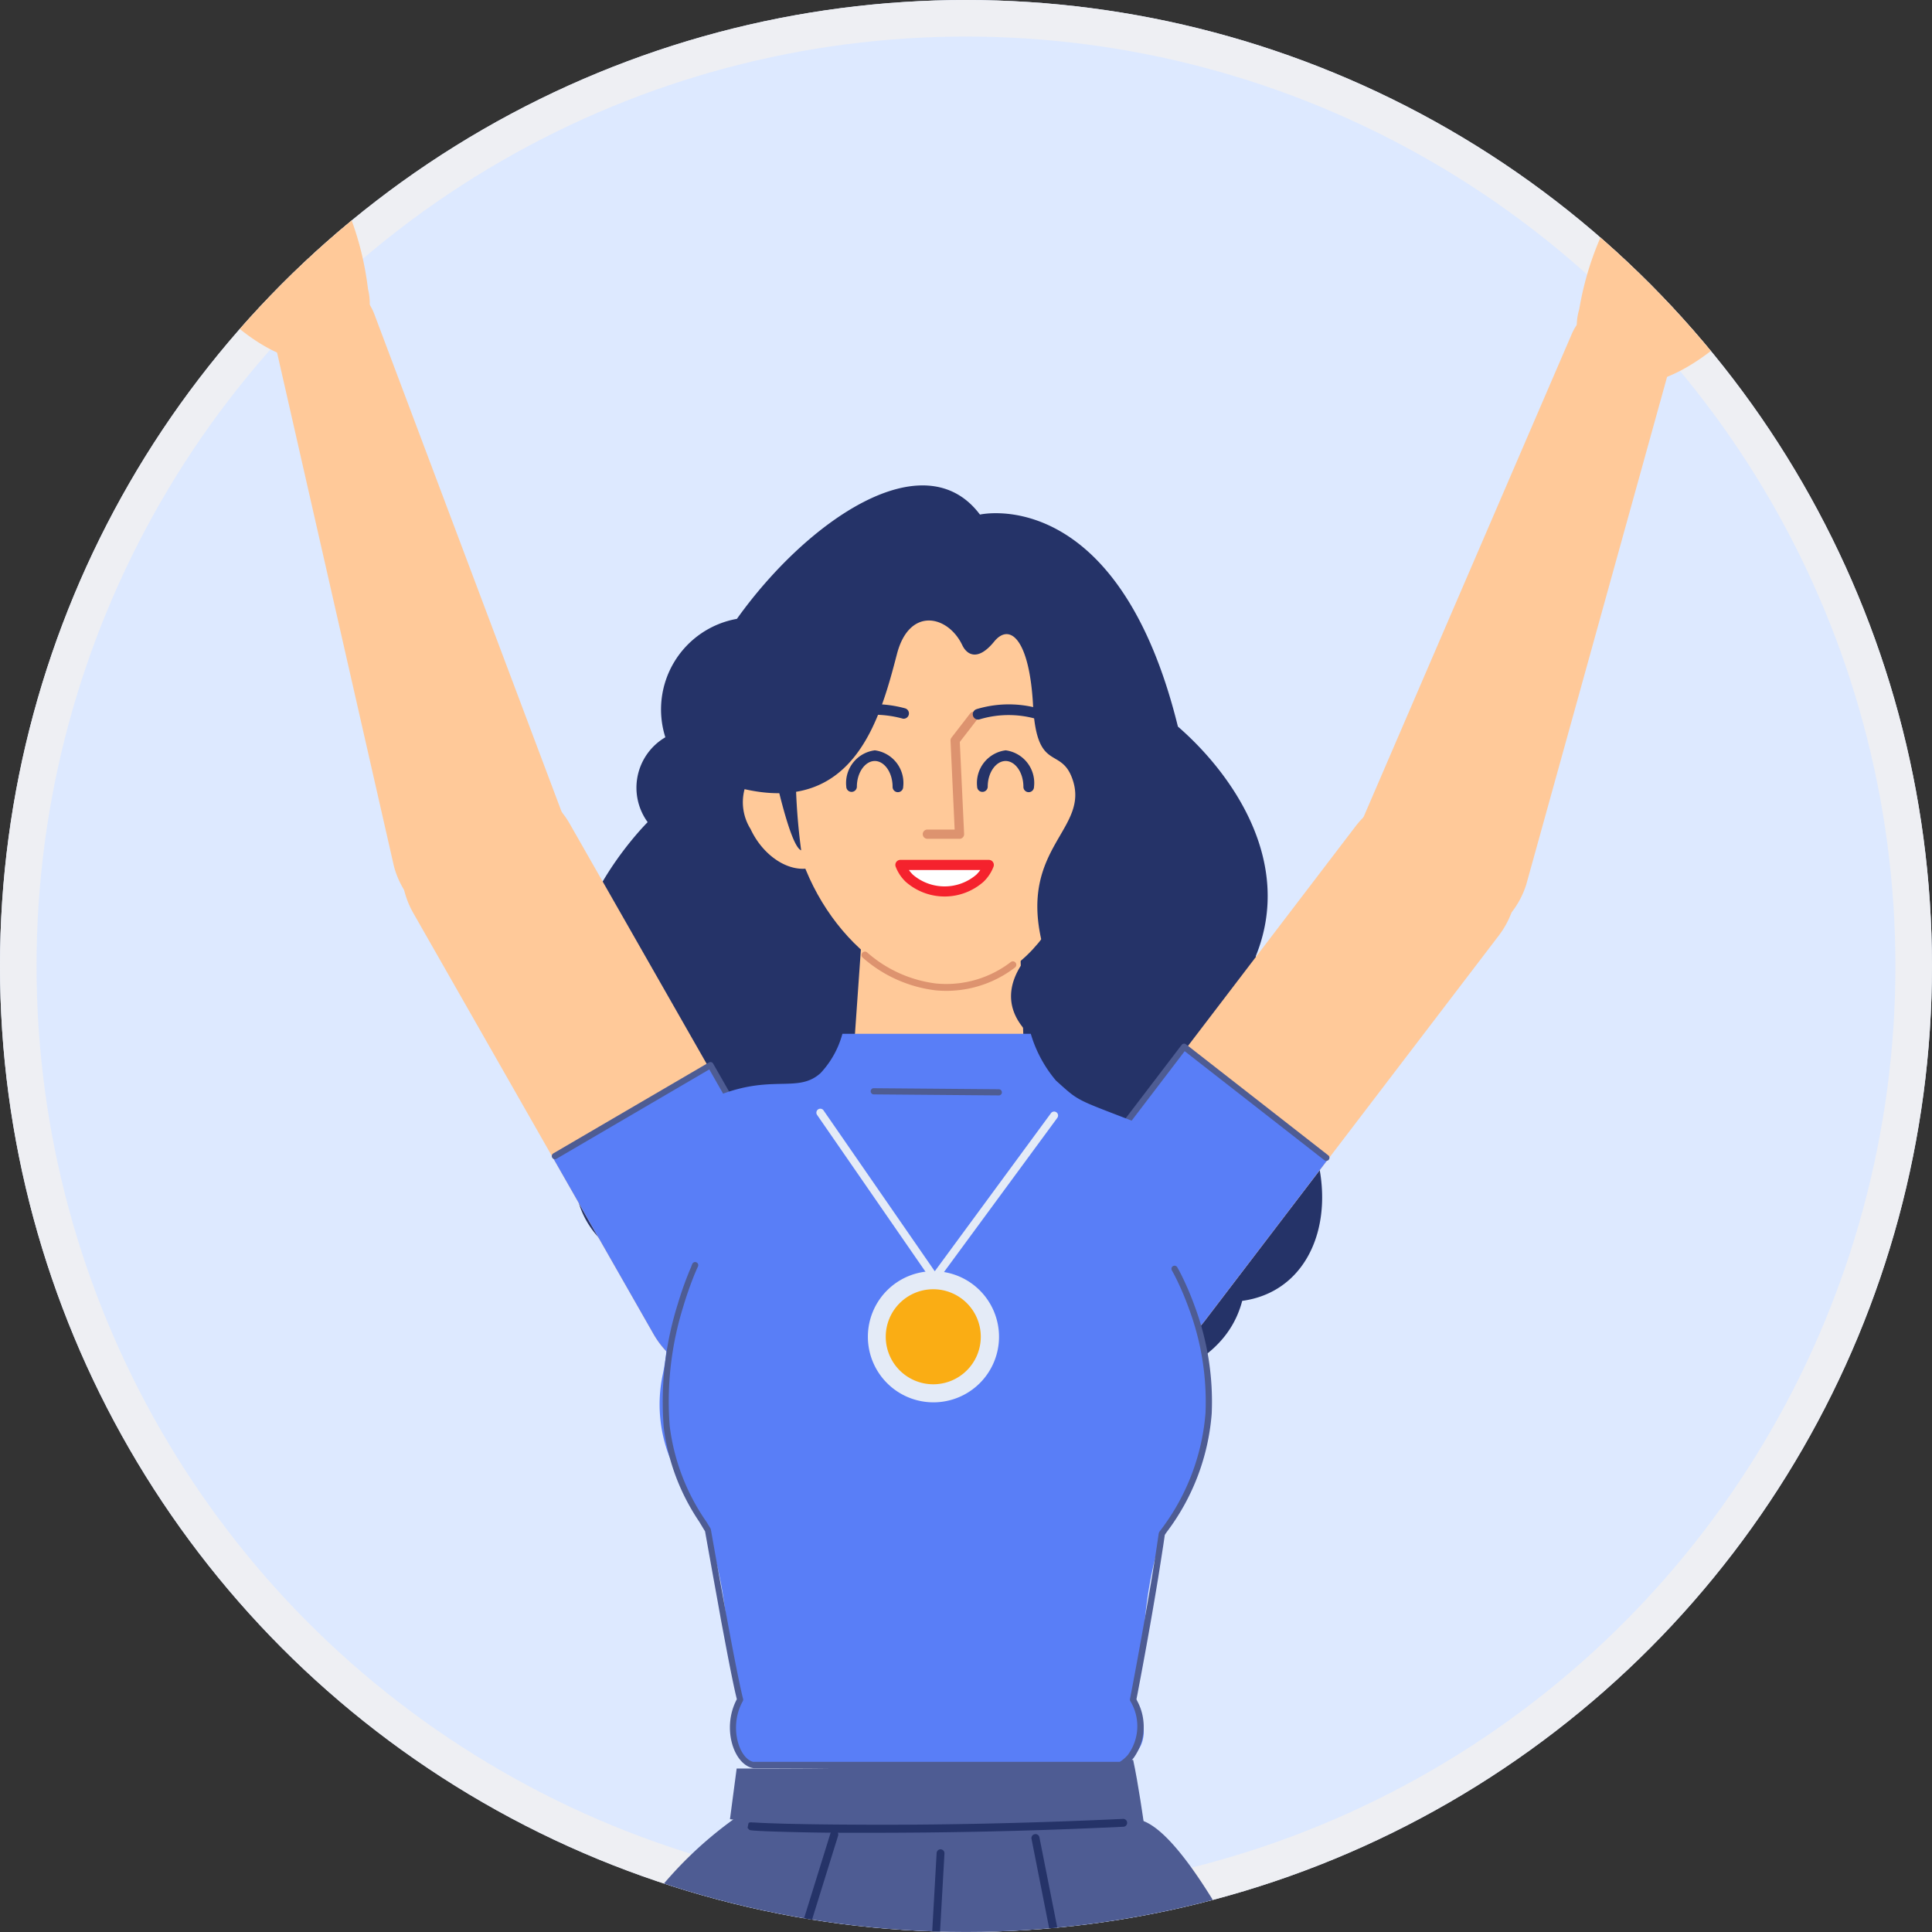 <svg xmlns="http://www.w3.org/2000/svg" xmlns:xlink="http://www.w3.org/1999/xlink" width="52.857" height="52.857" viewBox="0 0 52.857 52.857">
  <rect x="0" y="0" width="52.857" height="52.857" fill="#333333" stroke="none"/>
  <defs>
    <clipPath id="clip-path">
      <ellipse id="Ellipse_702" data-name="Ellipse 702" cx="26.428" cy="26.428" rx="26.428" ry="26.428" transform="translate(0 0)" fill="#fff" stroke="#eeeff3" stroke-width="1"/>
    </clipPath>
  </defs>
  <g id="Groupe_de_masques_40" data-name="Groupe de masques 40" clip-path="url(#clip-path)">
    <g id="Ellipse_701" data-name="Ellipse 701" transform="translate(0 0)" fill="#dde9ff" stroke="#eeeff3" stroke-width="1">
      <ellipse cx="26.428" cy="26.428" rx="26.428" ry="26.428" stroke="none"/>
      <ellipse cx="26.428" cy="26.428" rx="25.928" ry="25.928" fill="none"/>
    </g>
    <g id="Groupe_2716" data-name="Groupe 2716" transform="translate(3.398 2.684)">
      <path id="Tracé_20613" data-name="Tracé 20613" d="M161.023,264.4c3.676,2.025,5.851-.6,5.851-.6s3.15-.1,3.75-2.4c2.2-.3,2.858-3.038,1.433-5.363,1.257-2.128-1.064-4.062-1.064-4.062,1.064-2.611-.677-5.029-2.128-6.287-1.644-6.673-5.416-5.8-5.416-5.8-1.523-2.031-4.715.145-6.649,2.853a2.518,2.518,0,0,0-1.958,3.24,1.6,1.6,0,0,0-.484,2.322s-3.337,3.312-1.451,6c-2.321,2.273-.484,3.385-.484,3.385s-.6,2.249,2.8,3.192C154.72,262.828,158.5,265.313,161.023,264.4Z" transform="translate(-140.037 -228.494)" fill="#253368" fill-rule="evenodd"/>
      <path id="Tracé_20614" data-name="Tracé 20614" d="M230.569,282.267c-.375.808-1.195,1.3-1.834,1a1.657,1.657,0,0,1,1.357-2.925A1.379,1.379,0,0,1,230.569,282.267Z" transform="translate(-202.927 -262.408)" fill="#ffc999" fill-rule="evenodd"/>
      <path id="Tracé_20615" data-name="Tracé 20615" d="M181.742,283.042c.375.808,1.195,1.3,1.834,1a1.657,1.657,0,0,0-1.357-2.925A1.379,1.379,0,0,0,181.742,283.042Z" transform="translate(-164.606 -263.046)" fill="#ffc999" fill-rule="evenodd"/>
      <path id="Tracé_20616" data-name="Tracé 20616" d="M200.946,306.394a2.308,2.308,0,0,1-2.3-2.437l.339-4.836,4.135-.045.177,4.877A2.354,2.354,0,0,1,200.946,306.394Z" transform="translate(-178.684 -277.917)" fill="#ffc999" fill-rule="evenodd"/>
      <path id="Tracé_20617" data-name="Tracé 20617" d="M196.9,258.984c-.193,2.837-1.6,5.658-4.207,5.44-1.952-.163-4.083-2.638-4.083-5.481,0-3.971,1.5-5.636,3.817-5.762C195.086,253.036,197.175,254.94,196.9,258.984Z" transform="translate(-170.417 -240.1)" fill="#ffc999" fill-rule="evenodd"/>
      <path id="Tracé_20618" data-name="Tracé 20618" d="M199.857,311.544a.094.094,0,0,1,.132-.013,3.5,3.5,0,0,0,1.886.851,2.894,2.894,0,0,0,2.045-.587.094.094,0,0,1,.114.15,3.083,3.083,0,0,1-2.174.624,3.684,3.684,0,0,1-1.99-.893A.094.094,0,0,1,199.857,311.544Z" transform="translate(-179.664 -288.159)" fill="#dd936f"/>
      <path id="Tracé_20619" data-name="Tracé 20619" d="M185.781,261.914c2.935,1.548,4.617-2.237,4.425-3.844a9.328,9.328,0,0,0-1.983-4.836c-1.813-5.513-4.739-5.851-7.592-5.1-3.993,1.049-5.62,5.958-3.578,6.456,3.075.75,3.79-1.882,4.256-3.675.338-1.306,1.4-1.063,1.789-.242.122.256.42.454.871-.1.435-.532.967-.048,1.064,1.741.1,1.839.741,1.131,1.064,1.983.531,1.4-1.451,1.886-.822,4.5C185.273,258.795,183.074,260.487,185.781,261.914Z" transform="translate(-160.168 -235.704)" fill="#253368" fill-rule="evenodd"/>
      <path id="Tracé_20620" data-name="Tracé 20620" d="M193.342,273.322a3.249,3.249,0,0,1,1.97-.085.145.145,0,0,1-.056.284,2.984,2.984,0,0,0-1.791.063.809.809,0,0,0-.243.165l-.015.017,0,.017a.145.145,0,0,1-.043.082l-.015.012a.152.152,0,0,1-.238-.168.355.355,0,0,1,.071-.124A1.04,1.04,0,0,1,193.342,273.322Z" transform="translate(-173.951 -256.543)" fill="#253368"/>
      <path id="Tracé_20621" data-name="Tracé 20621" d="M198.263,280.255a.9.9,0,0,1,.775,1,.145.145,0,0,1-.29,0c0-.4-.227-.707-.486-.708s-.489.307-.491.7a.145.145,0,1,1-.29,0A.9.9,0,0,1,198.263,280.255Z" transform="translate(-177.726 -262.411)" fill="#253368"/>
      <path id="Tracé_20622" data-name="Tracé 20622" d="M218.575,280.255a.9.9,0,0,1,.775,1,.145.145,0,0,1-.29,0c0-.4-.227-.707-.486-.708s-.489.307-.49.7a.145.145,0,0,1-.29,0A.9.9,0,0,1,218.575,280.255Z" transform="translate(-194.459 -262.411)" fill="#253368"/>
      <path id="Tracé_20623" data-name="Tracé 20623" d="M234.8,276.14s-.375,2-.725,2.15a10.713,10.713,0,0,0-.15-3.15C233.784,274.963,234.771,274.74,234.8,276.14Z" transform="translate(-207.734 -258.089)" fill="#253368" fill-rule="evenodd"/>
      <path id="Tracé_20624" data-name="Tracé 20624" d="M185.407,273.983s.532,2.747.89,2.877a17.09,17.09,0,0,1-.072-3.925C186.351,272.75,185.353,272.583,185.407,273.983Z" transform="translate(-167.776 -256.28)" fill="#253368" fill-rule="evenodd"/>
      <path id="Tracé_20625" data-name="Tracé 20625" d="M210.7,274.327a.126.126,0,0,1,.21.139l-.01.016-.479.62.118,2.518a.126.126,0,0,1-.109.131h-.888a.126.126,0,0,1-.017-.252h.755l-.113-2.432a.126.126,0,0,1,.016-.068l.01-.015Z" transform="translate(-187.56 -257.487)" fill="#dd936f"/>
      <path id="Tracé_20626" data-name="Tracé 20626" d="M205.881,298.049H208.3a1.37,1.37,0,0,1-2.418,0Z" transform="translate(-184.645 -277.07)" fill="#fff" fill-rule="evenodd"/>
      <path id="Tracé_20627" data-name="Tracé 20627" d="M207.651,297.264h-2.418a.138.138,0,0,0-.131.182,1.124,1.124,0,0,0,.275.417,1.609,1.609,0,0,0,2.13,0,1.126,1.126,0,0,0,.275-.417A.138.138,0,0,0,207.651,297.264Zm-.232.277-.031.041a.989.989,0,0,1-.077.086,1.334,1.334,0,0,1-1.738,0l-.04-.042-.037-.043-.03-.041Z" transform="translate(-183.997 -276.423)" fill="#f5222d"/>
      <path id="Tracé_20628" data-name="Tracé 20628" d="M217.24,273.255a3.039,3.039,0,0,1,1.943.064,2.062,2.062,0,0,1,.4.2.145.145,0,1,1-.163.24l-.018-.011-.066-.038a2.181,2.181,0,0,0-.259-.117,2.749,2.749,0,0,0-1.76-.057.145.145,0,0,1-.08-.279Z" transform="translate(-193.916 -256.539)" fill="#253368"/>
      <path id="Tracé_20629" data-name="Tracé 20629" d="M157.835,486.667a4.145,4.145,0,0,0-4.72,3.592L150.043,515.1a3.55,3.55,0,0,0,7.021,1.038l4.249-24.664A4.145,4.145,0,0,0,157.835,486.667Z" transform="translate(-138.622 -432.421)" fill="#ffc999" fill-rule="evenodd"/>
      <path id="Tracé_20630" data-name="Tracé 20630" d="M145.319,662.569a2.333,2.333,0,0,1-2.222-2.323l1.254-25.143a3.547,3.547,0,0,1,7.048.664L147.936,660.7A2.334,2.334,0,0,1,145.319,662.569Z" transform="translate(-132.92 -552.278)" fill="#ffc999" fill-rule="evenodd"/>
      <path id="Tracé_20631" data-name="Tracé 20631" d="M142.393,776.12l4.69.5,1.027-7.2-5.406-.579Z" transform="translate(-132.342 -664.918)" fill="#597ef7" fill-rule="evenodd"/>
      <path id="Tracé_20632" data-name="Tracé 20632" d="M143.817,776.32l4.844.516a.151.151,0,0,1-.013.3h-.019l-4.845-.516a.151.151,0,0,1,.013-.3Z" transform="translate(-133.378 -671.08)" fill="#e4ebf7"/>
      <path id="Tracé_20633" data-name="Tracé 20633" d="M107.815,808.351l5.064.54-.766,9.226-11.322-1.206.123-1.416a1.079,1.079,0,0,1,.98-.978l3.1-.564,1.637-.715a1.457,1.457,0,0,0,.871-1.22C107.595,810.867,107.754,808.911,107.815,808.351Z" transform="translate(-98.069 -697.469)" fill="#4e5c93" fill-rule="evenodd"/>
      <path id="Tracé_20634" data-name="Tracé 20634" d="M110.822,851.958l-11.288-1.2a.2.2,0,0,1-.173-.214l.135-1.266a.2.2,0,0,1,.214-.173L111,850.3a.2.2,0,0,1,.173.214l-.135,1.266A.2.2,0,0,1,110.822,851.958Z" transform="translate(-96.89 -731.04)" fill="#ccd7ee" fill-rule="evenodd"/>
      <path id="Tracé_20635" data-name="Tracé 20635" d="M101.185,841.733c.085-.8.463-1.435,1.264-1.479l2.87-.122-.043,2.008Z" transform="translate(-98.394 -723.651)" fill="#ccd7ee" fill-rule="evenodd"/>
      <path id="Tracé_20636" data-name="Tracé 20636" d="M100.842,848.811h.015l11.288,1.2a.072.072,0,0,1,0,.143h-.015l-11.288-1.2a.072.072,0,0,1,0-.143Z" transform="translate(-98.058 -730.8)" fill="#a3b5d6"/>
      <path id="Tracé_20637" data-name="Tracé 20637" d="M131.185,826.66a.151.151,0,0,1,.19-.1l.044.015c.05.018.116.045.2.081a3.035,3.035,0,0,1,.517.3,2.1,2.1,0,0,1,.513.516.151.151,0,0,1-.141.235,3.631,3.631,0,0,0-.643.019c-.092.009-.189.019-.288.031l-.189.024-.082.011.009.009a3.523,3.523,0,0,1,.295.343l.057.077q.082.115.155.238a.151.151,0,0,1-.162.224,3.376,3.376,0,0,0-.625-.066c-.207-.005-.425,0-.645.016l-.109.008.039.03.044.036a1.513,1.513,0,0,1,.363.453.151.151,0,0,1-.267.14,1.218,1.218,0,0,0-.291-.363,1.33,1.33,0,0,0-.307-.2.912.912,0,0,0-.131-.051.151.151,0,0,1,.017-.3l.1-.013.121-.014.133-.014a7.923,7.923,0,0,1,.946-.039q.128,0,.248.012l.087.008-.007-.01a3.24,3.24,0,0,0-.27-.314l-.055-.054c-.033-.032-.065-.062-.094-.087l-.028-.025-.043-.035a.151.151,0,0,1,.066-.269l.142-.023c.11-.017.229-.034.35-.05.138-.018.271-.033.4-.045q.137-.013.257-.02l.1-.005-.016-.016a2.019,2.019,0,0,0-.162-.14l-.059-.044a2.741,2.741,0,0,0-.465-.269c-.042-.019-.081-.036-.117-.051l-.064-.024-.026-.009A.151.151,0,0,1,131.185,826.66Z" transform="translate(-121.814 -712.466)" fill="#e4ebf7"/>
      <path id="Tracé_20638" data-name="Tracé 20638" d="M138.45,818.883a.154.154,0,0,0-.05,0c-.253.063-.372.223-.32.423a.593.593,0,0,0,.126.227l.023.026a1.033,1.033,0,0,0,.083.083l.01.008.083.086.136.139.1.1c.25.248.512.5.774.727.157.139.31.268.458.386a3.385,3.385,0,0,0,1.148.679c.422.1.667-.145.636-.669a2.193,2.193,0,0,0-1.628-1.831,6.018,6.018,0,0,0-1.083-.313c-.1-.02-.2-.037-.29-.05l-.066-.009C138.523,818.891,138.476,818.886,138.45,818.883Zm-.019.309.018-.006.1.013c.1.014.216.032.34.057a5.723,5.723,0,0,1,1.028.3c.87.349,1.4.862,1.439,1.569.02.335-.053.408-.265.358a3.194,3.194,0,0,1-1.029-.622c-.143-.114-.292-.24-.446-.376-.257-.227-.515-.471-.761-.715l-.1-.1-.091-.093-.128-.132-.013-.012a.7.7,0,0,1-.084-.085.383.383,0,0,1-.061-.095l-.008-.023A.14.14,0,0,1,138.431,819.192Z" transform="translate(-128.778 -706.145)" fill="#e4ebf7"/>
      <path id="Tracé_20639" data-name="Tracé 20639" d="M263.495,574.047a2.068,2.068,0,0,1-.246,2.818L246.51,587.449c-1.206.762-3.036.013-4.03-1.651s-.751-3.572.533-4.2l17.834-8.749A2.213,2.213,0,0,1,263.495,574.047Z" transform="translate(-214.292 -503.341)" fill="#ffc999" fill-rule="evenodd"/>
      <path id="Tracé_20640" data-name="Tracé 20640" d="M341.318,571.1l-2.249-4.027-5.418,2.456,2.591,4.643Z" transform="translate(-289.905 -498.702)" fill="#597ef7" fill-rule="evenodd"/>
      <path id="Tracé_20641" data-name="Tracé 20641" d="M339.894,578.928a.135.135,0,0,1,.173.036l.01.016,2.324,4.159a.135.135,0,0,1-.225.147l-.01-.016-2.324-4.159A.135.135,0,0,1,339.894,578.928Z" transform="translate(-294.991 -508.451)" fill="#e4ebf7"/>
      <path id="Tracé_20642" data-name="Tracé 20642" d="M365.548,555.042l-2.429-4.348,6.637-3.592,5.432,9.72-1.022.547a.985.985,0,0,1-1.2-.348l-2.089-2.253-1.385-1a1.226,1.226,0,0,0-1.3-.149C367.364,554.071,365.959,554.835,365.548,555.042Z" transform="translate(-314.181 -482.246)" fill="#4e5c93" fill-rule="evenodd"/>
      <path id="Tracé_20643" data-name="Tracé 20643" d="M397.586,545.775,403,555.466a.168.168,0,0,1-.049.238l-.927.469a.186.186,0,0,1-.235-.094l-5.415-9.69a.169.169,0,0,1,.049-.238l.927-.469A.186.186,0,0,1,397.586,545.775Z" transform="translate(-341.555 -481.062)" fill="#ccd7ee" fill-rule="evenodd"/>
      <path id="Tracé_20644" data-name="Tracé 20644" d="M410.5,589.119c-.047.024-1.409-.014-1.831-.579L407.14,586.5l1.376-.882Z" transform="translate(-350.447 -513.977)" fill="#ccd7ee" fill-rule="evenodd"/>
      <path id="Tracé_20645" data-name="Tracé 20645" d="M395.133,550.121a.064.064,0,0,1,.08.014l.008.01,5.415,9.691a.064.064,0,0,1-.1.073l-.007-.011-5.415-9.691A.064.064,0,0,1,395.133,550.121Z" transform="translate(-340.528 -484.726)" fill="#a3b5d6"/>
      <path id="Tracé_20646" data-name="Tracé 20646" d="M389.153,576.613a2.58,2.58,0,0,0,.068.661c.011.051.023.1.035.143l.03.1,0,.008a.135.135,0,1,1-.255.089l-.018-.058-.006-.021c-.018-.061-.035-.128-.052-.2a2.744,2.744,0,0,1-.068-.821,1.656,1.656,0,0,1,.061-.335.135.135,0,0,1,.247-.027,4,4,0,0,0,.332.469l.1.119c.073.09.15.181.227.272l.058.067,0-.016a2.993,2.993,0,0,1,.13-.583l.029-.083a.135.135,0,0,1,.25-.008,3.382,3.382,0,0,0,.189.358c.078.132.169.27.271.414.077.109.157.217.239.323l.023.029v-.02a1.352,1.352,0,0,1,.058-.4l.018-.056c.009-.026.02-.052.031-.077a.135.135,0,0,1,.247.108q-.013.029-.024.06a1.207,1.207,0,0,0-.02.691,1.018,1.018,0,0,0,.038.126.135.135,0,0,1-.226.139l-.053-.061c-.041-.048-.087-.1-.137-.165-.141-.174-.282-.358-.414-.544-.1-.149-.2-.293-.282-.431l-.047-.081-.007.031c-.013.058-.023.116-.032.174l-.012.086a2.369,2.369,0,0,0-.02.279v.034a.135.135,0,0,1-.235.1l-.129-.145-.031-.035c-.119-.137-.239-.277-.351-.414l-.1-.122-.078-.1-.036-.048-.049-.066Z" transform="translate(-335.405 -506.119)" fill="#e4ebf7"/>
      <path id="Tracé_20647" data-name="Tracé 20647" d="M380.38,566.527a1.653,1.653,0,0,0-.455,1.684,5.463,5.463,0,0,0,.335,1.129c.082.2.171.395.259.57l.066.127.053.1.023.03c.2.2.41.191.512-.007l.017-.036a.715.715,0,0,0,.049-.232v-.035l.017-.152.016-.156c.008-.081.016-.167.023-.256.032-.381.053-.76.057-1.116a4.444,4.444,0,0,0-.143-1.385C381.062,566.357,380.755,566.232,380.38,566.527Zm.577.349a4.26,4.26,0,0,1,.128,1.294c0,.348-.024.721-.056,1.1l-.015.171c-.005.055-.011.109-.016.16l-.017.158-.008.071v.018a.568.568,0,0,1-.028.167l-.014.031s0,0-.01,0l-.057-.056-.021-.039-.06-.114-.022-.043c-.085-.169-.171-.354-.25-.55a5.2,5.2,0,0,1-.319-1.072,1.406,1.406,0,0,1,.356-1.427C380.765,566.568,380.864,566.608,380.957,566.877Z" transform="translate(-327.989 -498.116)" fill="#e4ebf7"/>
      <path id="Tracé_20648" data-name="Tracé 20648" d="M211.109,474.346a4.145,4.145,0,0,1,4.971,3.236l4.885,24.546a3.55,3.55,0,0,1-6.926,1.55l-6.046-24.286A4.145,4.145,0,0,1,211.109,474.346Z" transform="translate(-186.282 -422.224)" fill="#ffc999" fill-rule="evenodd"/>
      <path id="Tracé_20649" data-name="Tracé 20649" d="M133.475,445.032c2.426.19,8.186,15.523,10.361,21.006a11.473,11.473,0,0,1-2.059,3.052s.189.879.306,1.407c-2.07,1.7-6.075,2.628-6.075,2.628l-.009.755c-6.4,2.948-14.976.123-14.976.123s-.16-.164-.045-.756c-2.907-.034-9.131-3.722-9.131-3.722l.885-1.825-2.56-2.62s6.914-12.718,9.041-16.276a10.733,10.733,0,0,1,3.62-4.022S129.17,444.695,133.475,445.032Z" transform="translate(-105.797 -397.944)" fill="#4e5c93" fill-rule="evenodd"/>
      <path id="Tracé_20650" data-name="Tracé 20650" d="M130.266,461.595a.108.108,0,0,1,.2.078l-.007.016L119.933,483.2l.1.073.082.059c.208.147.453.312.734.49a23.355,23.355,0,0,0,2.767,1.489,24.282,24.282,0,0,0,5.172,1.7.108.108,0,0,1-.044.211,24.507,24.507,0,0,1-5.218-1.714,23.529,23.529,0,0,1-2.793-1.5c-.252-.16-.477-.309-.672-.445l-.156-.111-.108-.079-.066-.05a.107.107,0,0,1-.037-.115l.007-.017Z" transform="translate(-113.638 -411.753)" fill="#253368"/>
      <path id="Tracé_20651" data-name="Tracé 20651" d="M252,486.652a.108.108,0,0,1,.131.047l.008.016,6.936,18.349a.108.108,0,0,1-.042.128l-.05.032-.142.088-.139.084q-.182.108-.4.23a20.931,20.931,0,0,1-1.94.952,18.047,18.047,0,0,1-3.52,1.121.108.108,0,0,1-.043-.211,17.851,17.851,0,0,0,3.478-1.108,20.752,20.752,0,0,0,1.92-.942l.167-.094.228-.133.176-.106.074-.046-6.9-18.267a.108.108,0,0,1,.047-.132Z" transform="translate(-222.58 -432.44)" fill="#253368"/>
      <path id="Tracé_20652" data-name="Tracé 20652" d="M180.444,448.562a.108.108,0,0,1,.127.085l.414,2.091c.168.853.35,1.778.541,2.762l.307,1.579c.562,2.9,1.12,5.826,1.651,8.67l.3,1.593.392,2.132c.68,3.729,1.245,6.978,1.668,9.619a.108.108,0,0,1-.072.119q-.471.16-.954.3a25.8,25.8,0,0,1-11.919.272c-.572-.112-1.093-.231-1.555-.351l-.114-.03c-.123-.032-.234-.063-.335-.092l-.176-.052-.1-.03a.108.108,0,0,1-.075-.106l0-.018,4.828-24.195a.108.108,0,0,1,.214.025l0,.017-4.809,24.1.061.018c.127.037.275.079.445.124.485.129,1.04.257,1.655.378a25.6,25.6,0,0,0,11.819-.268q.358-.1.709-.216l.147-.049-.15-.923c-.371-2.264-.835-4.918-1.375-7.894l-.3-1.629-.148-.8q-.112-.607-.227-1.225c-.573-3.085-1.181-6.278-1.795-9.442l-.523-2.687-.739-3.744A.108.108,0,0,1,180.444,448.562Z" transform="translate(-155.532 -401.065)" fill="#253368"/>
      <path id="Tracé_20653" data-name="Tracé 20653" d="M206.318,450.919a.108.108,0,0,1,.1.1v.017l-1.134,20.122a.108.108,0,0,1-.215.005v-.018l1.135-20.122A.108.108,0,0,1,206.318,450.919Z" transform="translate(-183.977 -403.008)" fill="#253368"/>
      <path id="Tracé_20654" data-name="Tracé 20654" d="M175.082,448.046a.108.108,0,0,1,.21.047l0,.017-4.26,13.714a.108.108,0,0,1-.21-.047l0-.017Z" transform="translate(-155.758 -400.579)" fill="#253368"/>
      <path id="Tracé_20655" data-name="Tracé 20655" d="M179.411,438.654l.183-1.387s5.476.033,10.847-.236c.136.615.292,1.724.292,1.724C190.281,438.384,185.4,439.467,179.411,438.654Z" transform="translate(-162.838 -391.567)" fill="#4e5c93" fill-rule="evenodd"/>
      <path id="Tracé_20656" data-name="Tracé 20656" d="M192.414,446.2a.108.108,0,1,1,.01.215l-.557.025c-2.224.1-4.374.139-6.305.139l-.714,0c-.738,0-1.39-.016-1.888-.031l-.292-.01-.186-.009-.132-.008-.081-.007a.271.271,0,0,1-.046-.008h-.008c-.01,0-.019-.012-.063-.059l.013-.071c.014-.075.02-.075.052-.078a.107.107,0,0,1,.067,0l.013,0,.048,0,.075.005.16.008.205.008.342.011c.528.014,1.2.024,1.956.027C187.29,446.372,189.811,446.322,192.414,446.2Z" transform="translate(-165.097 -399.121)" fill="#253368"/>
      <path id="Tracé_20657" data-name="Tracé 20657" d="M129.648,284.949a2.464,2.464,0,0,0-.919,3.361l6.571,11.519a2.464,2.464,0,0,0,3.361.919h0a2.464,2.464,0,0,0,.919-3.361l-6.571-11.519A2.465,2.465,0,0,0,129.648,284.949Z" transform="translate(-120.818 -266.011)" fill="#ffc999" fill-rule="evenodd"/>
      <path id="Tracé_20658" data-name="Tracé 20658" d="M156.136,329.349l2.786,4.883a2.472,2.472,0,0,1-.919,3.361h0a2.471,2.471,0,0,1-3.361-.92l-2.759-4.837Z" transform="translate(-140.159 -302.856)" fill="#597ef7" fill-rule="evenodd"/>
      <path id="Tracé_20659" data-name="Tracé 20659" d="M156.045,328.677a.085.085,0,0,1,.108.018l.009.013,2.785,4.883a2.556,2.556,0,0,1-.951,3.477.085.085,0,1,1-.085-.148,2.386,2.386,0,0,0,.916-3.194l-.028-.051-2.743-4.808-4.18,2.445a.086.086,0,0,1-.108-.018l-.009-.013a.085.085,0,0,1,.018-.108l.012-.009Z" transform="translate(-140.049 -302.293)" fill="#4e5c93"/>
      <path id="Tracé_20660" data-name="Tracé 20660" d="M109.615,207.335a1.42,1.42,0,0,0-1.007,1.684l3.251,14.289a2.418,2.418,0,1,0,4.653-1.315L111.321,208.2A1.42,1.42,0,0,0,109.615,207.335Z" transform="translate(-104.48 -202.295)" fill="#ffc999" fill-rule="evenodd"/>
      <path id="Tracé_20661" data-name="Tracé 20661" d="M87.832,184.665s1.76,1.955,3.209,1.4a1.588,1.588,0,0,0,.972-1.87,8.409,8.409,0,0,0-.853-2.815c-.481-.923-1.573-2.585-2.092-2.4-.676.244.669,2.053.254,2.371s-.732-.027-1.691-.6c-.6-.359-1.049-.949-1.615-1.156C84.908,179.193,84.948,181.952,87.832,184.665Z" transform="translate(-85.343 -178.97)" fill="#ffc999" fill-rule="evenodd"/>
      <path id="Tracé_20662" data-name="Tracé 20662" d="M87.159,184.949a.106.106,0,0,1,.146.032,5.352,5.352,0,0,0,.58.749,4.671,4.671,0,0,0,1.154.912,3.44,3.44,0,0,0,.377.182l.052.021c.039.015.068.025.085.03a.106.106,0,1,1-.06.2l-.031-.01c-.031-.01-.073-.026-.126-.047a3.7,3.7,0,0,1-.4-.193,4.883,4.883,0,0,1-1.206-.953,5.557,5.557,0,0,1-.6-.778A.106.106,0,0,1,87.159,184.949Z" transform="translate(-86.799 -183.882)" fill="#dd936f"/>
      <path id="Tracé_20663" data-name="Tracé 20663" d="M87.535,191.013a.106.106,0,0,1,.145.036l.022.034.037.055c.049.073.108.155.176.243a5.559,5.559,0,0,0,.689.739,4.638,4.638,0,0,0,.911.641.106.106,0,0,1-.1.187,4.845,4.845,0,0,1-.952-.67,5.756,5.756,0,0,1-.715-.768c-.057-.073-.108-.143-.152-.207l-.032-.047c-.031-.047-.053-.08-.064-.1A.106.106,0,0,1,87.535,191.013Z" transform="translate(-87.107 -188.879)" fill="#dd936f"/>
      <path id="Tracé_20664" data-name="Tracé 20664" d="M89.192,198.246a.106.106,0,0,1,.149.013,6.638,6.638,0,0,0,1.189,1.131,3.52,3.52,0,0,0,.3.2l.044.025c.059.032.1.051.118.059a.106.106,0,0,1-.079.2l-.028-.012c-.022-.01-.05-.024-.085-.042l-.027-.015a3.573,3.573,0,0,1-.367-.233,6.844,6.844,0,0,1-1.228-1.167A.106.106,0,0,1,89.192,198.246Z" transform="translate(-88.483 -194.83)" fill="#dd936f"/>
      <path id="Tracé_20665" data-name="Tracé 20665" d="M240.032,287.064a2.464,2.464,0,0,1,.464,3.453l-8.045,10.543a2.464,2.464,0,0,1-3.918-2.99l8.045-10.543A2.464,2.464,0,0,1,240.032,287.064Z" transform="translate(-202.89 -267.604)" fill="#ffc999" fill-rule="evenodd"/>
      <path id="Tracé_20666" data-name="Tracé 20666" d="M231.956,326.534,228.545,331a2.464,2.464,0,0,0,3.918,2.99l3.378-4.427Z" transform="translate(-202.902 -300.537)" fill="#597ef7" fill-rule="evenodd"/>
      <path id="Tracé_20667" data-name="Tracé 20667" d="M231.169,325.839a.085.085,0,0,1,.107-.024l.013.008,3.885,3.032a.085.085,0,0,1-.092.143l-.013-.008-3.817-2.979-3.358,4.4a2.387,2.387,0,0,0,.4,3.3l.047.037a.085.085,0,1,1-.1.135,2.557,2.557,0,0,1-.517-3.524l.037-.05Z" transform="translate(-202.239 -299.936)" fill="#4e5c93"/>
      <path id="Tracé_20668" data-name="Tracé 20668" d="M283.964,210.772a1.42,1.42,0,0,1,.927,1.729l-3.917,14.12a2.418,2.418,0,1,1-4.586-1.532l5.832-13.53A1.42,1.42,0,0,1,283.964,210.772Z" transform="translate(-242.614 -205.111)" fill="#ffc999" fill-rule="evenodd"/>
      <path id="Tracé_20669" data-name="Tracé 20669" d="M315.171,188.63s-1.849,1.87-3.271,1.251a1.588,1.588,0,0,1-.883-1.913,8.4,8.4,0,0,1,.984-2.772c.523-.9,1.692-2.508,2.2-2.3.664.276-.764,2.02-.365,2.356s.733.008,1.718-.521a12.62,12.62,0,0,1,1.668-1.079C318.349,183.3,318.179,186.055,315.171,188.63Z" transform="translate(-271.209 -182.19)" fill="#ffc999" fill-rule="evenodd"/>
      <path id="Tracé_20670" data-name="Tracé 20670" d="M336.049,189.784a.106.106,0,1,1,.172.123,5.6,5.6,0,0,1-.535.645,4.942,4.942,0,0,1-1.314.98,3.736,3.736,0,0,1-.436.189l-.063.022c-.048.016-.085.026-.108.032a.106.106,0,0,1-.05-.205l.028-.008c.029-.008.07-.021.122-.04a3.542,3.542,0,0,0,.412-.179,4.721,4.721,0,0,0,1.258-.939A5.4,5.4,0,0,0,336.049,189.784Z" transform="translate(-289.89 -187.842)" fill="#dd936f"/>
      <path id="Tracé_20671" data-name="Tracé 20671" d="M337.449,195.827a.106.106,0,1,1,.176.117l-.037.053-.029.039c-.053.071-.115.15-.187.235a5.786,5.786,0,0,1-.715.709,4.874,4.874,0,0,1-1.03.664.106.106,0,1,1-.09-.191,4.66,4.66,0,0,0,.985-.635,5.55,5.55,0,0,0,.689-.683c.055-.065.1-.126.147-.183l.031-.041C337.419,195.87,337.439,195.842,337.449,195.827Z" transform="translate(-291.408 -192.819)" fill="#dd936f"/>
      <path id="Tracé_20672" data-name="Tracé 20672" d="M336.371,202.953a.106.106,0,1,1,.155.144,6.844,6.844,0,0,1-1.281,1.108,3.593,3.593,0,0,1-.378.216l-.076.035c-.029.013-.051.022-.067.027a.106.106,0,0,1-.07-.2l.022-.008c.023-.009.056-.024.1-.045a3.419,3.419,0,0,0,.355-.2A6.639,6.639,0,0,0,336.371,202.953Z" transform="translate(-290.673 -198.7)" fill="#dd936f"/>
      <path id="Tracé_20673" data-name="Tracé 20673" d="M181.988,326.87c-2.134-.835-1.917-.68-2.616-1.308a3.517,3.517,0,0,1-.689-1.279h-5.154a2.538,2.538,0,0,1-.6,1.077c-.7.628-1.5-.138-3.42.905-1.818.985-.3,4.627-.9,7.363a3.938,3.938,0,0,0,.182,2.21c.323.723.815,1.6,1.01,2.067.641,1.538.509,3.195.923,4.59,0,0-.659,1.274.381,1.792H181.1c1.247-.569.381-1.792.381-1.792.4-1.332.155-2.406.74-4.356.117-.39.557-1.008.932-1.833a4.949,4.949,0,0,0,.39-2.835C182.842,330.567,183.838,327.595,181.988,326.87Z" transform="translate(-153.88 -298.683)" fill="#597ef7" fill-rule="evenodd"/>
      <path id="Tracé_20674" data-name="Tracé 20674" d="M201.359,332.724l3.416.028a.085.085,0,0,1,.014.169h-.015l-3.416-.028a.085.085,0,0,1-.014-.169Z" transform="translate(-180.849 -305.636)" fill="#4e5c93"/>
      <path id="Tracé_20675" data-name="Tracé 20675" d="M169.736,359.773a.085.085,0,1,1,.154.073l-.034.075-.053.124-.038.095c-.094.237-.188.506-.276.8a8.705,8.705,0,0,0-.372,3.269,5.844,5.844,0,0,0,1.008,2.626l.107.175.011.03.132.744.129.715c.043.236.085.47.128.7l.156.836c.156.825.274,1.4.337,1.639a.085.085,0,0,1-.008.064c-.388.69-.105,1.57.285,1.66l.022,0h10l.005,0,.032-.02.019-.013a.961.961,0,0,0,.17-.155,1.324,1.324,0,0,0,.065-1.481.086.086,0,0,1-.005-.05l.074-.387c.193-1.021.358-1.953.5-2.786l.095-.584q.032-.2.059-.378l.059-.4.014-.037a6.077,6.077,0,0,0,1.265-3.25,7.292,7.292,0,0,0-.457-2.868,7.837,7.837,0,0,0-.32-.762l-.044-.089-.041-.08-.058-.106a.085.085,0,0,1,.147-.086l.042.075c.033.061.069.131.108.212a8,8,0,0,1,.327.778,7.459,7.459,0,0,1,.466,2.935,6.151,6.151,0,0,1-1.231,3.245l-.052.076-.043.291c-.039.255-.086.554-.141.9l-.052.313c-.141.846-.31,1.791-.507,2.825l-.033.169.015.036a1.476,1.476,0,0,1-.091,1.568l-.027.032a1.038,1.038,0,0,1-.272.229l-.024.013-.037.009H171.413c-.536-.08-.879-1.084-.465-1.876l.006-.011-.026-.109c-.058-.246-.141-.653-.244-1.191l-.156-.825-.1-.559c-.042-.231-.085-.467-.128-.705l-.216-1.206-.047-.076-.111-.185a5.916,5.916,0,0,1-.966-2.532l-.007-.069a8.869,8.869,0,0,1,.378-3.333c.078-.263.161-.505.245-.724l.036-.092c.027-.068.052-.129.076-.184l.017-.04C169.717,359.814,169.73,359.787,169.736,359.773Z" transform="translate(-154.193 -327.88)" fill="#4e5c93"/>
      <path id="Tracé_20676" data-name="Tracé 20676" d="M192.9,335.93a.108.108,0,0,1,.139.014l.011.014,3.042,4.4,3.179-4.325a.108.108,0,0,1,.136-.032l.015.009a.108.108,0,0,1,.032.136l-.009.015-3.269,4.447a.108.108,0,0,1-.164.011l-.012-.014-3.128-4.525A.108.108,0,0,1,192.9,335.93Z" transform="translate(-173.916 -308.262)" fill="#e4ebf7"/>
      <path id="Tracé_20677" data-name="Tracé 20677" d="M204.411,362.932a1.794,1.794,0,1,1-1.794-1.794A1.795,1.795,0,0,1,204.411,362.932Z" transform="translate(-180.477 -329.044)" fill="#e4ebf7" fill-rule="evenodd"/>
      <path id="Tracé_20678" data-name="Tracé 20678" d="M206.244,365.264a1.3,1.3,0,1,1-1.3-1.3A1.3,1.3,0,0,1,206.244,365.264Z" transform="translate(-182.809 -331.376)" fill="#faad14" fill-rule="evenodd"/>
    </g>
  </g>
</svg>
